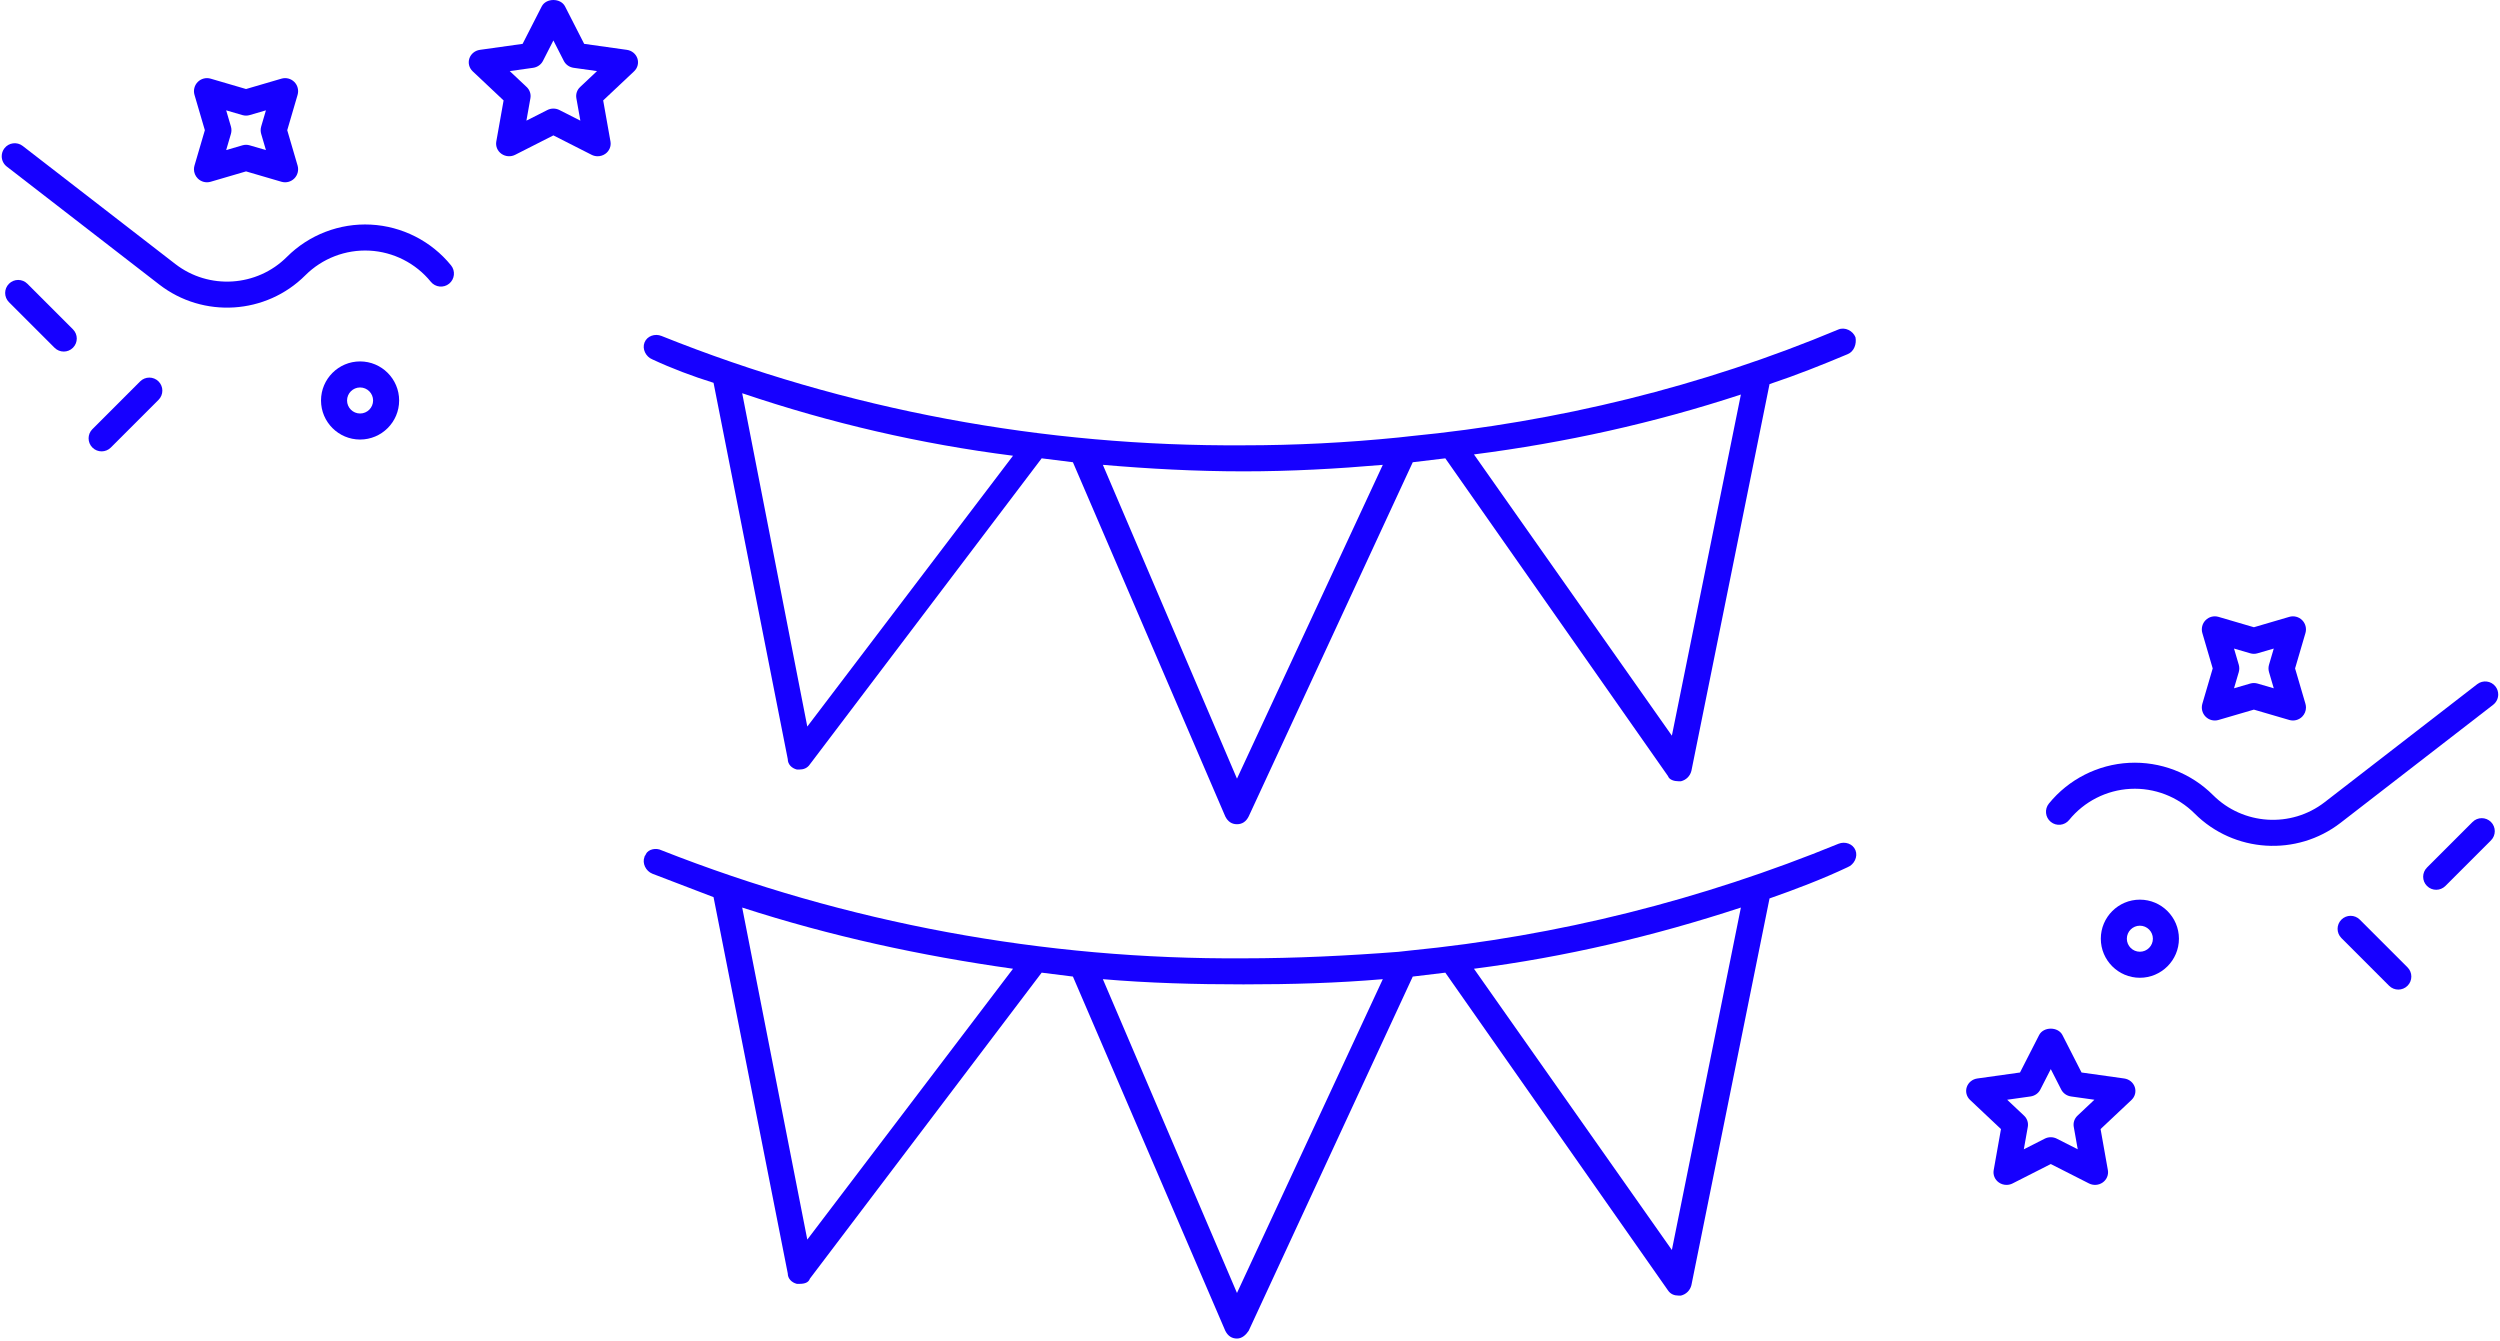 <?xml version="1.0" encoding="UTF-8"?>
<svg width="192px" height="103px" viewBox="0 0 192 103" version="1.1" xmlns="http://www.w3.org/2000/svg" xmlns:xlink="http://www.w3.org/1999/xlink">
    <title>Group 8</title>
    <g id="Onboarding" stroke="none" stroke-width="1" fill="none" fill-rule="evenodd">
        <g id="desktop_onboarding-copy" transform="translate(-545, -178)" fill="#1600FF" fill-rule="nonzero">
            <g id="Group-8" transform="translate(545, 178)">
                <g id="Group" transform="translate(49, 25)">
                    <path d="M1.1,2.6 L1.1,2.6 C2.6,3.3 4.2,3.9 5.8,4.4 L11.5,33.3 C11.5,33.7 11.8,34 12.2,34.1 L12.4,34.1 C12.7,34.1 13,34 13.2,33.7 L31,10.2 L33.4,10.5 L45.1,37.7 C45.3,38.1 45.6,38.3 46,38.3 C46.4,38.3 46.7,38.1 46.9,37.7 L59.5,10.5 L62,10.2 L79.1,34.6 C79.2,34.9 79.6,35 79.9,35 L80.1,35 C80.5,34.9 80.8,34.6 80.9,34.2 L86.9,4.5 C89,3.8 91,3 92.9,2.2 C93.4,2 93.6,1.4 93.5,0.9 C93.3,0.4 92.7,0.1 92.2,0.3 L92.2,0.3 C81.7,4.7 70.6,7.4 59.3,8.5 L58.4,8.6 C54.4,9 50.5,9.2 46.5,9.2 C31.2,9.3 16,6.5 1.8,0.8 C1.3,0.6 0.7,0.8 0.5,1.3 C0.3,1.8 0.6,2.4 1.1,2.6 Z M84.7,5.3 L79.4,31.5 L64.2,9.9 C71.2,9 78,7.5 84.7,5.3 Z M46.5,11.2 C50.2,11.2 53.7,11 57.2,10.7 L46,34.8 L35.7,10.7 C39.2,11 42.8,11.2 46.5,11.2 Z M28.8,10 L13,30.8 L8,5.2 C14.8,7.5 21.7,9.1 28.8,10 Z" id="Shape"></path>
                    <path d="M93.5,40.3 L93.5,40.3 C93.3,39.8 92.7,39.6 92.2,39.8 C81.7,44.1 70.6,46.9 59.3,48 L58.4,48.1 C54.5,48.4 50.5,48.6 46.5,48.6 C31.2,48.7 16,45.9 1.8,40.3 C1.4,40.1 0.8,40.2 0.6,40.6 C0.6,40.7 0.5,40.7 0.5,40.8 C0.3,41.3 0.6,41.9 1.1,42.1 L1.1,42.1 L5.8,43.9 L11.5,72.8 C11.5,73.2 11.8,73.5 12.2,73.6 L12.4,73.6 C12.8,73.6 13.1,73.5 13.2,73.2 L31,49.7 L33.4,50 L45.1,77.2 C45.3,77.6 45.6,77.8 46,77.8 C46.4,77.8 46.7,77.5 46.9,77.2 L59.5,50 L62,49.7 L79.1,74.1 C79.3,74.4 79.6,74.5 79.9,74.5 L80.1,74.5 C80.5,74.4 80.8,74.1 80.9,73.7 L86.9,44 C88.9,43.3 91,42.5 92.9,41.6 C93.4,41.4 93.7,40.8 93.5,40.3 Z M13,70.2 L8,44.7 C14.8,46.9 21.7,48.4 28.8,49.4 L13,70.2 Z M46,74.3 L35.7,50.2 C39.2,50.5 42.8,50.6 46.5,50.6 C50.2,50.6 53.7,50.5 57.2,50.2 L46,74.3 Z M79.4,71 L64.2,49.4 C71.2,48.5 78,46.9 84.7,44.7 L79.4,71 Z" id="Shape"></path>
                </g>
                <g id="Group" transform="translate(0, 6)">
                    <g transform="translate(17.5, 14.5) rotate(90) translate(-17.5, -14.5) translate(3, -3)">
                        <path d="M6,34.868 C5.786,34.868 5.57,34.8 5.388,34.659 C4.951,34.321 4.871,33.693 5.209,33.256 L14.274,21.538 C16.271,18.958 16.036,15.272 13.729,12.966 C12.031,11.268 11.127,8.918 11.251,6.52 C11.375,4.12 12.515,1.875 14.38,0.36 C14.808,0.013 15.438,0.077 15.787,0.506 C16.135,0.935 16.069,1.564 15.641,1.913 C14.215,3.071 13.343,4.787 13.249,6.622 C13.154,8.456 13.845,10.253 15.144,11.552 C18.16,14.568 18.466,19.388 15.856,22.763 L6.791,34.48 C6.594,34.734 6.298,34.868 6,34.868 Z" id="Path"></path>
                        <path d="M7,20.104 C6.906,20.104 6.812,20.09 6.719,20.064 L4,19.267 L1.281,20.064 C0.931,20.165 0.551,20.069 0.293,19.811 C0.034,19.552 -0.062,19.173 0.041,18.822 L0.837,16.104 L0.041,13.385 C-0.062,13.034 0.034,12.655 0.293,12.397 C0.551,12.138 0.931,12.045 1.281,12.144 L4,12.94 L6.719,12.144 C7.071,12.045 7.449,12.138 7.707,12.397 C7.966,12.655 8.063,13.034 7.959,13.385 L7.163,16.104 L7.959,18.822 C8.063,19.173 7.966,19.552 7.707,19.811 C7.517,20.001 7.261,20.104 7,20.104 Z M4,17.225 C4.095,17.225 4.189,17.238 4.281,17.265 L5.526,17.63 L5.162,16.385 C5.107,16.201 5.107,16.006 5.162,15.822 L5.526,14.577 L4.281,14.942 C4.098,14.995 3.902,14.995 3.719,14.942 L2.474,14.577 L2.838,15.822 C2.893,16.006 2.893,16.201 2.838,16.385 L2.474,17.63 L3.719,17.265 C3.811,17.238 3.905,17.225 4,17.225 Z" id="Shape"></path>
                        <path d="M24.757,10.346 C23.103,10.346 21.757,9 21.757,7.346 C21.757,5.691 23.103,4.346 24.757,4.346 C26.412,4.346 27.757,5.691 27.757,7.346 C27.757,9 26.412,10.346 24.757,10.346 Z M24.757,6.346 C24.206,6.346 23.757,6.794 23.757,7.346 C23.757,7.897 24.206,8.346 24.757,8.346 C25.309,8.346 25.757,7.897 25.757,7.346 C25.757,6.794 25.309,6.346 24.757,6.346 Z" id="Shape"></path>
                        <path d="M27.665,28.196 C27.409,28.196 27.153,28.099 26.958,27.903 L23.293,24.238 C22.902,23.848 22.902,23.215 23.293,22.824 C23.684,22.434 24.316,22.434 24.707,22.824 L28.372,26.489 C28.763,26.88 28.763,27.513 28.372,27.903 C28.177,28.099 27.921,28.196 27.665,28.196 Z" id="Path"></path>
                        <path d="M16.5,34.604 C16.244,34.604 15.988,34.506 15.793,34.311 C15.402,33.92 15.402,33.287 15.793,32.897 L19.293,29.397 C19.684,29.006 20.316,29.006 20.707,29.397 C21.098,29.787 21.098,30.42 20.707,30.811 L17.207,34.311 C17.012,34.506 16.756,34.604 16.5,34.604 Z" id="Path"></path>
                    </g>
                    <g transform="translate(174.5, 55.5) scale(-1, 1) rotate(90) translate(-174.5, -55.5) translate(160, 38)">
                        <path d="M6.334,34.863 C6.121,34.863 5.905,34.795 5.723,34.654 C5.286,34.316 5.206,33.689 5.544,33.251 L14.609,21.533 C16.605,18.954 16.371,15.269 14.064,12.962 C12.366,11.264 11.463,8.913 11.586,6.515 C11.71,4.115 12.85,1.871 14.714,0.355 C15.143,0.008 15.773,0.072 16.121,0.501 C16.47,0.93 16.404,1.56 15.976,1.908 C14.55,3.066 13.678,4.783 13.584,6.617 C13.489,8.452 14.18,10.249 15.479,11.548 C18.495,14.564 18.802,19.384 16.191,22.758 L7.126,34.476 C6.929,34.73 6.633,34.863 6.334,34.863 Z" id="Path"></path>
                        <path d="M7.335,20.099 C7.241,20.099 7.146,20.085 7.054,20.059 L4.335,19.262 L1.616,20.059 C1.266,20.16 0.886,20.064 0.628,19.806 C0.369,19.547 0.272,19.168 0.375,18.817 L1.172,16.099 L0.375,13.38 C0.272,13.029 0.369,12.65 0.628,12.392 C0.886,12.133 1.266,12.04 1.616,12.139 L4.335,12.936 L7.054,12.139 C7.406,12.04 7.783,12.133 8.042,12.392 C8.3,12.65 8.397,13.029 8.294,13.38 L7.499,16.099 L8.294,18.817 C8.397,19.168 8.3,19.547 8.042,19.806 C7.852,19.996 7.596,20.099 7.335,20.099 Z M4.335,17.22 C4.43,17.22 4.524,17.233 4.616,17.26 L5.861,17.625 L5.497,16.38 C5.443,16.196 5.443,16.001 5.497,15.817 L5.861,14.572 L4.616,14.938 C4.433,14.99 4.237,14.99 4.054,14.938 L2.809,14.572 L3.173,15.817 C3.228,16.001 3.228,16.196 3.173,16.38 L2.809,17.625 L4.054,17.26 C4.146,17.233 4.24,17.22 4.335,17.22 Z" id="Shape"></path>
                        <path d="M25.093,10.342 C23.438,10.342 22.093,8.996 22.093,7.342 C22.093,5.688 23.438,4.342 25.093,4.342 C26.747,4.342 28.093,5.688 28.093,7.342 C28.093,8.996 26.747,10.342 25.093,10.342 Z M25.093,6.342 C24.542,6.342 24.093,6.79 24.093,7.342 C24.093,7.894 24.542,8.342 25.093,8.342 C25.644,8.342 26.093,7.894 26.093,7.342 C26.093,6.79 25.644,6.342 25.093,6.342 Z" id="Shape"></path>
                        <path d="M28,28.191 C27.744,28.191 27.488,28.094 27.293,27.898 L23.628,24.233 C23.237,23.843 23.237,23.21 23.628,22.819 C24.019,22.429 24.651,22.429 25.042,22.819 L28.707,26.484 C29.098,26.875 29.098,27.508 28.707,27.898 C28.512,28.094 28.256,28.191 28,28.191 Z" id="Path"></path>
                        <path d="M16.835,34.599 C16.579,34.599 16.323,34.501 16.128,34.306 C15.737,33.915 15.737,33.282 16.128,32.892 L19.628,29.392 C20.019,29.001 20.651,29.001 21.042,29.392 C21.433,29.782 21.433,30.415 21.042,30.806 L17.542,34.306 C17.347,34.501 17.091,34.599 16.835,34.599 Z" id="Path"></path>
                    </g>
                </g>
                <path d="M154.101,91 C153.894,91 153.687,90.938 153.513,90.815 C153.205,90.599 153.051,90.232 153.115,89.87 L153.675,86.713 L151.302,84.477 C151.029,84.22 150.931,83.836 151.049,83.485 C151.167,83.136 151.48,82.881 151.857,82.828 L155.136,82.368 L156.603,79.496 C156.94,78.835 158.06,78.835 158.397,79.496 L159.863,82.368 L163.143,82.828 C163.52,82.881 163.833,83.136 163.951,83.485 C164.069,83.836 163.971,84.22 163.698,84.477 L161.324,86.713 L161.885,89.87 C161.949,90.232 161.794,90.599 161.487,90.815 C161.179,91.032 160.77,91.06 160.433,90.888 L157.5,89.398 L154.566,90.888 C154.42,90.963 154.26,91 154.101,91 Z M157.5,87.339 C157.659,87.339 157.82,87.376 157.965,87.451 L159.57,88.266 L159.264,86.539 C159.209,86.226 159.316,85.906 159.551,85.684 L160.85,84.46 L159.056,84.208 C158.73,84.162 158.448,83.964 158.302,83.679 L157.5,82.107 L156.697,83.679 C156.551,83.964 156.27,84.162 155.944,84.208 L154.15,84.46 L155.449,85.684 C155.684,85.906 155.792,86.226 155.736,86.539 L155.43,88.266 L157.034,87.451 C157.18,87.376 157.34,87.339 157.5,87.339 Z" id="Shape"></path>
                <path d="M45.899,12 C45.74,12 45.58,11.963 45.434,11.888 L42.5,10.398 L39.566,11.888 C39.231,12.06 38.822,12.032 38.513,11.815 C38.205,11.599 38.051,11.232 38.115,10.87 L38.676,7.713 L36.302,5.477 C36.029,5.22 35.931,4.836 36.049,4.485 C36.167,4.136 36.48,3.881 36.857,3.828 L40.136,3.368 L41.603,0.496 C41.94,-0.165 43.06,-0.165 43.397,0.496 L44.864,3.368 L48.143,3.828 C48.52,3.881 48.833,4.136 48.951,4.485 C49.069,4.836 48.971,5.22 48.698,5.477 L46.324,7.713 L46.885,10.87 C46.949,11.232 46.795,11.599 46.487,11.815 C46.313,11.938 46.106,12 45.899,12 Z M42.5,8.339 C42.66,8.339 42.82,8.376 42.965,8.451 L44.571,9.266 L44.264,7.539 C44.209,7.226 44.316,6.906 44.552,6.684 L45.851,5.46 L44.056,5.208 C43.73,5.162 43.448,4.964 43.302,4.679 L42.5,3.107 L41.698,4.679 C41.552,4.964 41.27,5.162 40.944,5.208 L39.149,5.46 L40.448,6.684 C40.684,6.906 40.791,7.226 40.736,7.539 L40.429,9.266 L42.035,8.451 C42.18,8.376 42.34,8.339 42.5,8.339 Z" id="Shape"></path>
            </g>
        </g>
    </g>
</svg>